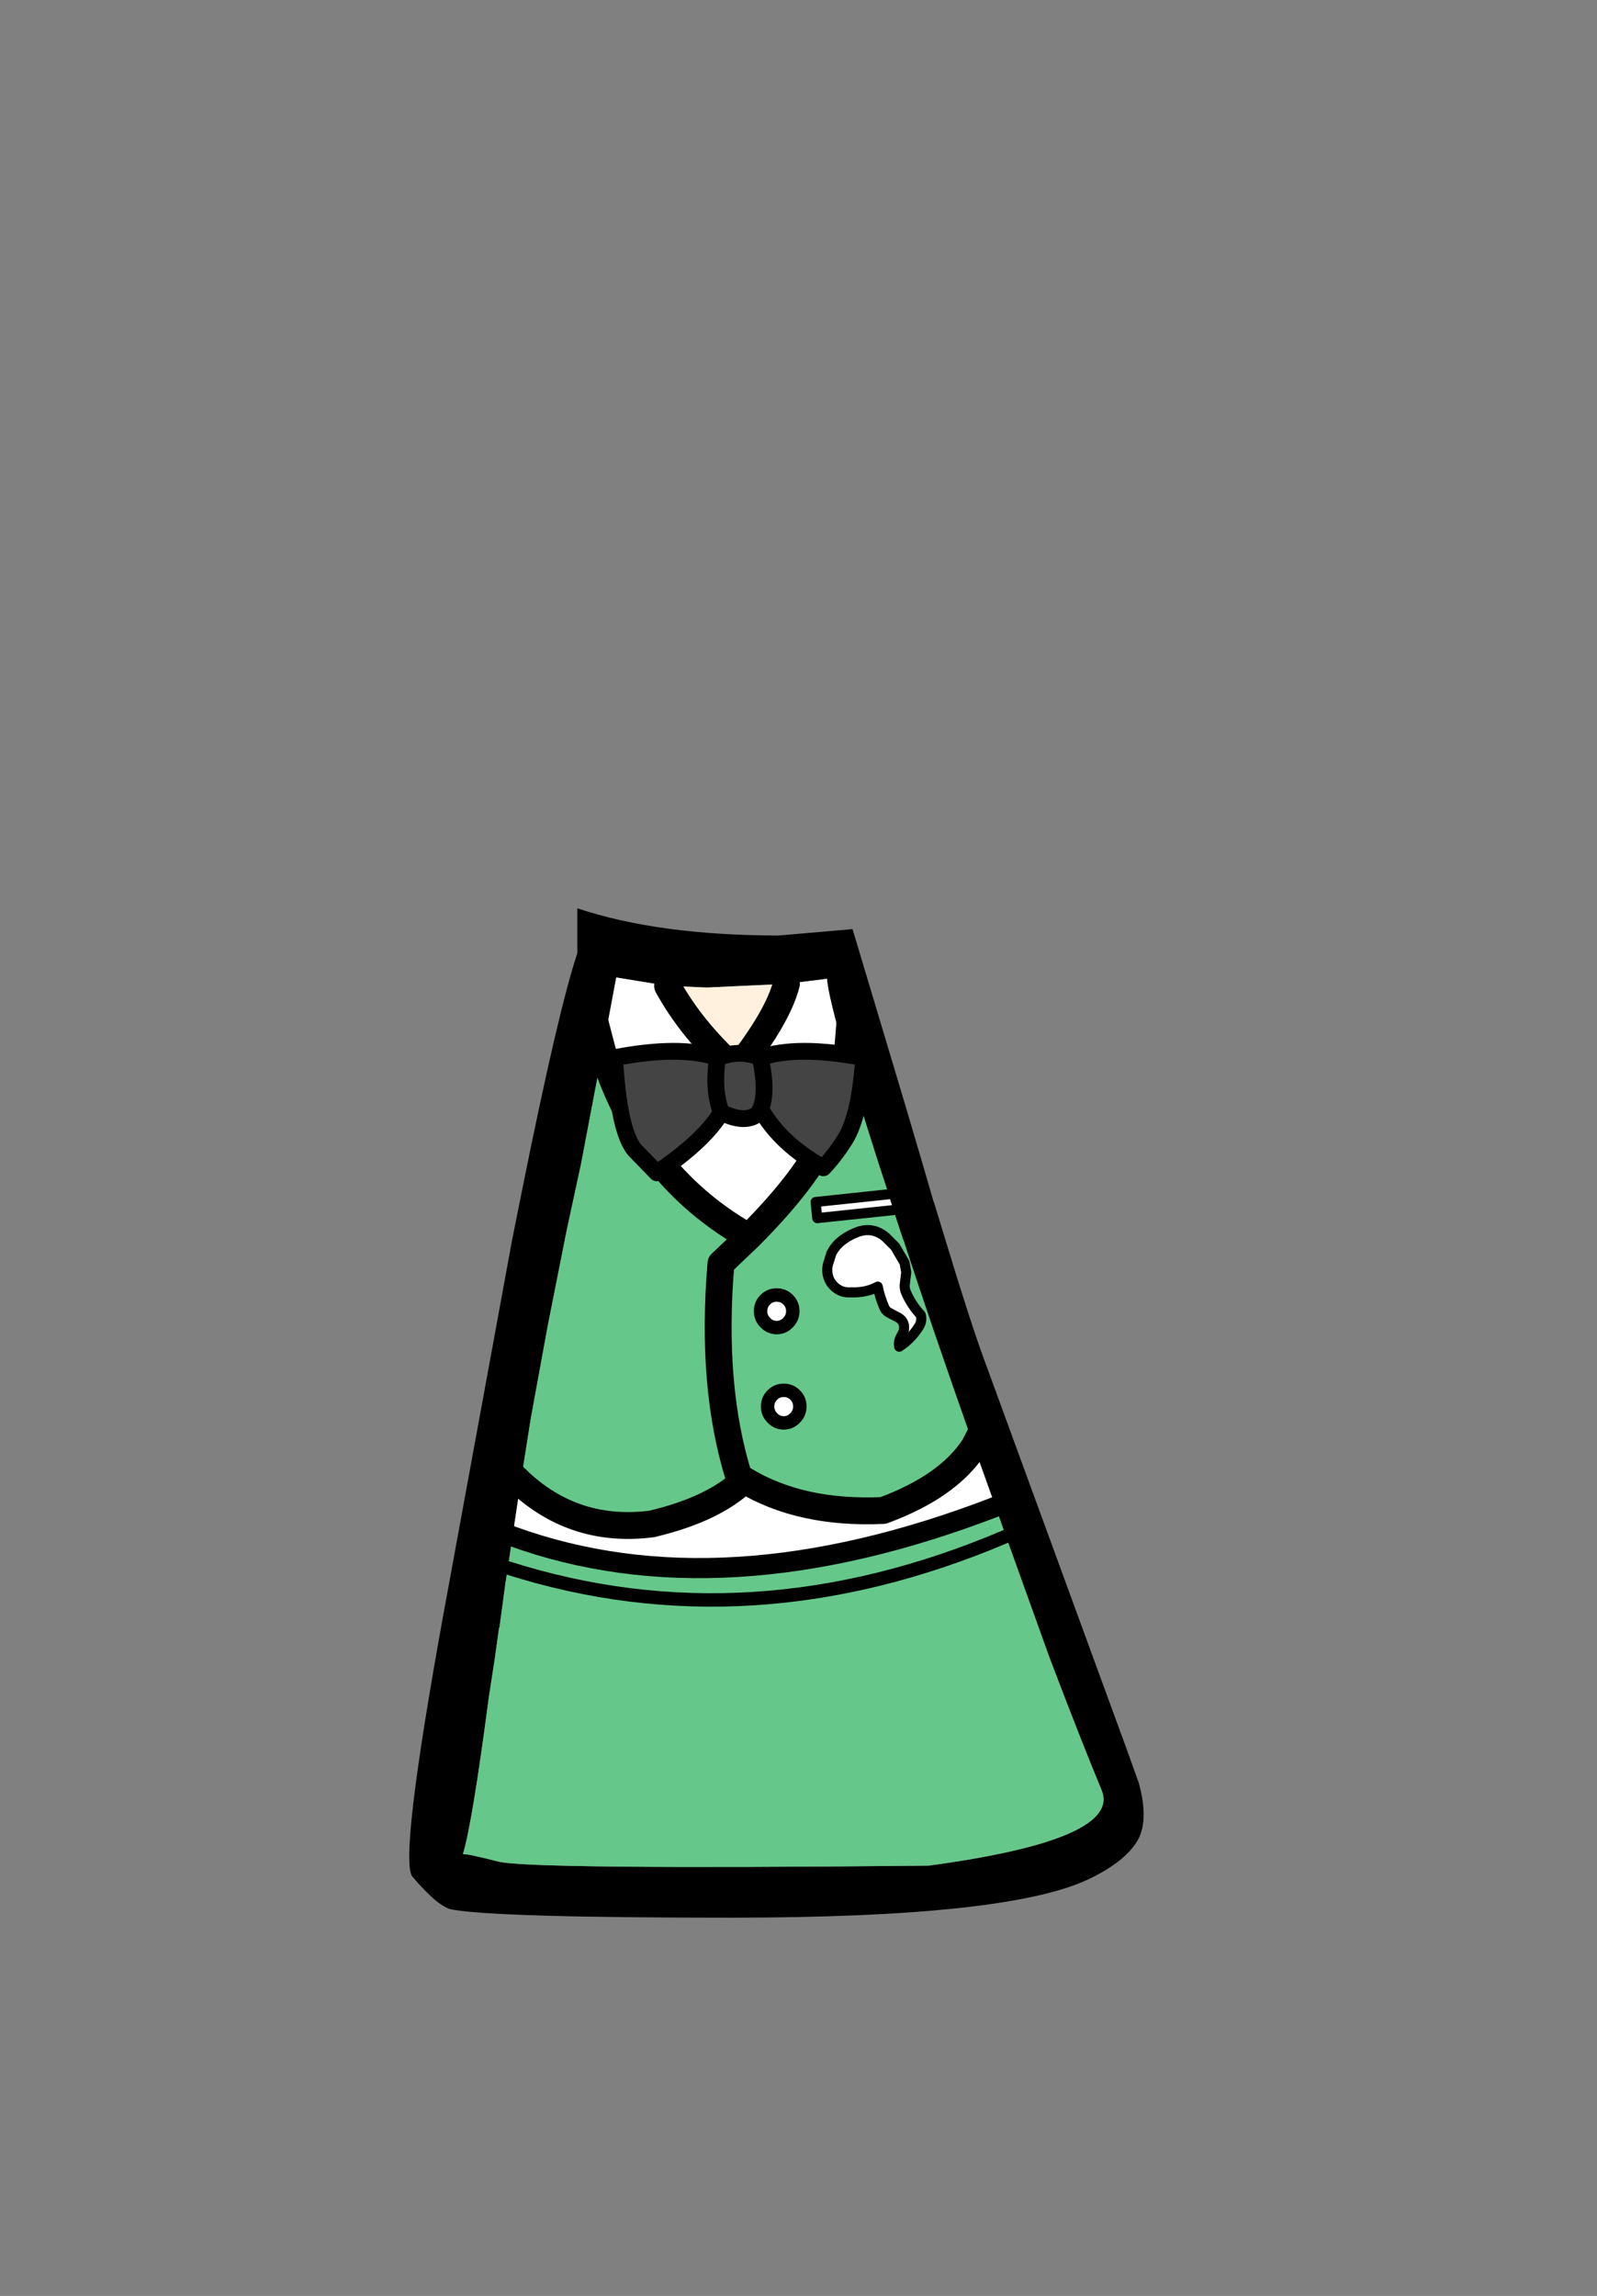 <?xml version="1.0" encoding="UTF-8" standalone="no"?>
<svg xmlns:xlink="http://www.w3.org/1999/xlink" height="342.0px" width="237.9px" xmlns="http://www.w3.org/2000/svg">
  <rect width="100%" height="100%" fill="#808080" stroke="none"/>
  <g transform="matrix(1, 0, 0, 1, 118.05, 273.9)">
    <use height="150.35" transform="matrix(1.0, 0.0, 0.0, 1.0, -57.1, -138.6)" width="109.4" xlink:href="#shape0"/>
  </g>
  <defs>
    <g id="shape0" transform="matrix(1, 0, 0, 1, 57.1, 138.6)">
      <path d="M19.25 -101.0 L21.05 -94.8 21.05 -94.9 22.7 -89.5 22.85 -89.0 Q26.55 -76.8 28.6 -71.25 L49.95 -12.9 51.6 -8.3 Q53.2 -2.4 51.2 0.6 49.2 3.6 44.15 6.0 32.15 11.75 -9.15 11.75 -43.85 11.75 -50.65 10.55 -52.7 10.25 -56.6 5.65 -58.65 3.3 -52.05 -33.15 L-41.8 -89.0 -40.2 -97.0 Q-34.85 -123.55 -32.05 -131.9 L-32.05 -138.6 Q-19.9 -134.55 -2.0 -134.55 L8.95 -135.5 16.65 -109.8 19.25 -101.0 M14.3 -96.0 L14.0 -97.0 12.7 -101.0 Q9.85 -109.9 8.1 -115.95 L8.6 -122.2 8.1 -115.95 Q5.25 -125.8 5.15 -128.1 L-0.9 -127.35 -12.75 -126.8 -18.6 -127.05 -26.25 -128.3 -28.3 -117.35 -31.5 -100.5 -33.6 -90.8 -36.45 -76.45 -39.0 -62.5 -40.5 -53.0 -42.1 -54.55 -40.5 -53.0 -41.7 -45.05 -42.4 -40.35 -42.8 -37.8 -42.8 -37.75 -43.65 -31.45 -43.7 -31.5 -43.7 -31.45 -44.35 -26.8 -45.25 -20.95 Q-47.7 -2.25 -49.1 2.3 -48.7 2.15 -43.8 3.4 -38.95 4.6 20.3 4.0 49.1 0.1 46.05 -7.25 43.0 -14.6 38.65 -26.05 L38.25 -27.1 31.8 -45.05 30.25 -49.45 27.05 -58.4 Q20.35 -77.4 16.6 -89.0 L16.4 -89.5 15.4 -92.55 15.05 -93.65 14.3 -96.0 M28.2 -60.65 L27.05 -58.4 28.2 -60.65 M-43.6 -40.75 L-42.4 -40.35 -43.6 -40.75 M32.05 -50.15 L30.25 -49.45 32.05 -50.15 M-29.6 -122.35 L-28.3 -117.35 -29.6 -122.35 M-43.6 -45.75 L-41.7 -45.05 -43.6 -45.75" fill="#000000" fill-rule="evenodd" stroke="none"/>
      <path d="M8.1 -115.95 Q9.85 -109.9 12.7 -101.0 L14.0 -97.0 14.3 -96.0 3.45 -94.85 3.7 -92.45 15.05 -93.65 15.4 -92.55 16.4 -89.5 16.6 -89.0 Q20.35 -77.4 27.05 -58.4 23.15 -52.45 13.5 -48.9 1.2 -48.35 -7.2 -53.45 L-8.0 -53.95 Q-12.2 -67.45 -10.65 -85.7 L-6.5 -89.65 -10.65 -85.7 Q-12.2 -67.45 -8.0 -53.95 L-7.2 -53.45 Q-11.7 -49.1 -20.95 -46.9 -32.25 -45.45 -40.5 -53.0 L-39.0 -62.5 -36.45 -76.45 -33.6 -90.8 -31.5 -100.5 -28.3 -117.35 Q-25.9 -109.55 -21.7 -103.4 -15.85 -94.95 -6.5 -89.65 3.1 -99.25 5.75 -106.35 7.4 -110.85 8.1 -115.95 M1.1 -64.4 Q1.1 -65.4 0.4 -66.1 -0.3 -66.8 -1.3 -66.8 -2.3 -66.8 -3.0 -66.1 -3.7 -65.4 -3.7 -64.4 -3.7 -63.4 -3.0 -62.7 -2.3 -61.95 -1.3 -61.95 -0.3 -61.95 0.4 -62.7 1.1 -63.4 1.1 -64.4 M30.25 -49.45 L31.8 -45.05 38.25 -27.1 38.65 -26.05 Q43.0 -14.6 46.05 -7.25 49.1 0.1 20.3 4.0 -38.95 4.6 -43.8 3.4 -48.7 2.15 -49.1 2.3 -47.7 -2.25 -45.25 -20.95 L-44.35 -26.8 -43.7 -31.45 -43.65 -31.45 -42.8 -37.75 -42.8 -37.8 -42.4 -40.35 -41.7 -45.05 Q-10.5 -33.75 30.25 -49.45 M-2.35 -81.0 Q-3.35 -81.0 -4.05 -80.3 -4.75 -79.6 -4.75 -78.6 -4.75 -77.6 -4.05 -76.9 -3.35 -76.15 -2.35 -76.15 -1.35 -76.15 -0.65 -76.9 0.05 -77.6 0.05 -78.6 0.05 -79.6 -0.65 -80.3 -1.35 -81.0 -2.35 -81.0 M31.8 -45.05 Q-6.25 -28.85 -42.4 -40.35 -6.25 -28.85 31.8 -45.05" fill="#65c789" fill-rule="evenodd" stroke="none"/>
      <path d="M8.1 -115.95 Q7.4 -110.85 5.75 -106.35 3.1 -99.25 -6.5 -89.65 -15.85 -94.95 -21.7 -103.4 -25.9 -109.55 -28.3 -117.35 L-26.25 -128.3 -18.6 -127.05 Q-15.1 -120.6 -8.4 -114.5 -2.2 -122.3 -0.9 -127.35 L5.15 -128.1 Q5.25 -125.8 8.1 -115.95 M-7.2 -53.45 Q1.2 -48.35 13.5 -48.9 23.15 -52.45 27.05 -58.4 L30.25 -49.45 Q-10.5 -33.75 -41.7 -45.05 L-40.5 -53.0 Q-32.25 -45.45 -20.95 -46.9 -11.7 -49.1 -7.2 -53.45 M15.05 -93.65 L3.7 -92.45 3.45 -94.85 14.3 -96.0 15.05 -93.65 M1.1 -64.4 Q1.1 -63.4 0.4 -62.7 -0.3 -61.95 -1.3 -61.95 -2.3 -61.95 -3.0 -62.7 -3.7 -63.4 -3.7 -64.4 -3.7 -65.4 -3.0 -66.1 -2.3 -66.8 -1.3 -66.8 -0.3 -66.8 0.4 -66.1 1.1 -65.4 1.1 -64.4 M-21.7 -103.4 Q-13.0 -108.8 -8.4 -114.5 -4.05 -109.4 5.75 -106.35 -4.05 -109.4 -8.4 -114.5 -13.0 -108.8 -21.7 -103.4 M-2.35 -81.0 Q-1.35 -81.0 -0.65 -80.3 0.05 -79.6 0.05 -78.6 0.05 -77.6 -0.65 -76.9 -1.35 -76.15 -2.35 -76.15 -3.35 -76.15 -4.05 -76.9 -4.75 -77.6 -4.75 -78.6 -4.75 -79.6 -4.05 -80.3 -3.35 -81.0 -2.35 -81.0" fill="#ffffff" fill-rule="evenodd" stroke="none"/>
      <path d="M-18.6 -127.05 L-12.75 -126.8 -0.9 -127.35 Q-2.2 -122.3 -8.4 -114.5 -15.1 -120.6 -18.6 -127.05" fill="#fff1dd" fill-rule="evenodd" stroke="none"/>
      <path d="M8.1 -115.95 Q7.4 -110.85 5.75 -106.35 3.1 -99.25 -6.5 -89.65 L-10.65 -85.7 Q-12.2 -67.45 -8.0 -53.95 L-7.2 -53.45 Q1.2 -48.35 13.5 -48.9 23.15 -52.45 27.05 -58.4 L28.2 -60.65 M8.1 -115.95 L8.6 -122.2 M-18.6 -127.05 Q-15.1 -120.6 -8.4 -114.5 -2.2 -122.3 -0.9 -127.35 M-40.5 -53.0 Q-32.25 -45.45 -20.95 -46.9 -11.7 -49.1 -7.2 -53.45 M-6.5 -89.65 Q-15.85 -94.95 -21.7 -103.4 -25.9 -109.55 -28.3 -117.35 L-29.6 -122.35 M5.75 -106.35 Q-4.05 -109.4 -8.4 -114.5 -13.0 -108.8 -21.7 -103.4 M-40.5 -53.0 L-42.1 -54.55" fill="none" stroke="#000000" stroke-linecap="round" stroke-linejoin="round" stroke-width="4.0"/>
      <path d="M15.05 -93.65 L3.7 -92.45 3.45 -94.85 14.3 -96.0" fill="none" stroke="#000000" stroke-linecap="round" stroke-linejoin="round" stroke-width="1.5"/>
      <path d="M1.1 -64.4 Q1.1 -63.4 0.4 -62.7 -0.3 -61.95 -1.3 -61.95 -2.3 -61.95 -3.0 -62.7 -3.7 -63.4 -3.7 -64.4 -3.7 -65.4 -3.0 -66.1 -2.3 -66.8 -1.3 -66.8 -0.3 -66.8 0.4 -66.1 1.1 -65.4 1.1 -64.4 M-42.4 -40.35 L-43.6 -40.75 M-2.35 -81.0 Q-1.35 -81.0 -0.65 -80.3 0.05 -79.6 0.05 -78.6 0.05 -77.6 -0.65 -76.9 -1.35 -76.15 -2.35 -76.15 -3.35 -76.15 -4.05 -76.9 -4.75 -77.6 -4.75 -78.6 -4.75 -79.6 -4.05 -80.3 -3.35 -81.0 -2.35 -81.0 M-42.4 -40.35 Q-6.25 -28.85 31.8 -45.05" fill="none" stroke="#000000" stroke-linecap="round" stroke-linejoin="round" stroke-width="2.0"/>
      <path d="M30.25 -49.45 L32.05 -50.15 M-41.7 -45.05 L-43.6 -45.75 M-41.7 -45.05 Q-10.5 -33.75 30.25 -49.45" fill="none" stroke="#000000" stroke-linecap="round" stroke-linejoin="round" stroke-width="3.0"/>
      <path d="M-4.65 -108.55 L-5.15 -108.0 -4.8 -108.6 -4.65 -108.55" fill="#fefefe" fill-rule="evenodd" stroke="none"/>
      <path d="M-5.15 -108.0 Q-7.05 -106.45 -10.6 -108.2 -13.15 -103.95 -20.2 -99.2 L-23.55 -102.65 Q-25.9 -105.6 -26.5 -116.35 -16.65 -118.25 -11.15 -116.35 -7.7 -117.65 -4.8 -116.35 0.7 -118.25 10.6 -116.35 10.05 -107.75 7.85 -104.2 6.35 -101.8 4.6 -99.95 -1.7 -103.45 -4.65 -108.55 L-4.8 -108.6 -5.15 -108.0 M-11.15 -116.35 Q-11.9 -111.6 -10.6 -108.2 -11.9 -111.6 -11.15 -116.35 M-4.8 -116.35 Q-3.65 -111.2 -4.8 -108.6 -3.65 -111.2 -4.8 -116.35" fill="#444444" fill-rule="evenodd" stroke="none"/>
      <path d="M-5.15 -108.0 Q-7.05 -106.45 -10.6 -108.2 -13.15 -103.95 -20.2 -99.2 L-23.55 -102.65 Q-25.9 -105.6 -26.5 -116.35 -16.65 -118.25 -11.15 -116.35 -7.7 -117.65 -4.8 -116.35 0.7 -118.25 10.6 -116.35 10.05 -107.75 7.85 -104.2 6.35 -101.8 4.6 -99.95 -1.7 -103.45 -4.65 -108.55 L-5.15 -108.0 -4.8 -108.6 Q-3.65 -111.2 -4.8 -116.35 M-10.6 -108.2 Q-11.9 -111.6 -11.15 -116.35" fill="none" stroke="#000000" stroke-linecap="round" stroke-linejoin="round" stroke-width="2.5"/>
      <path d="M13.9 -89.6 L15.3 -88.2 16.7 -85.8 16.95 -84.4 16.75 -82.75 Q16.65 -82.15 16.85 -81.55 17.65 -79.6 19.1 -78.05 19.35 -77.2 18.9 -76.4 17.7 -74.45 15.9 -73.3 15.75 -74.2 16.25 -74.95 L16.55 -75.55 Q16.9 -77.0 15.75 -77.65 L14.5 -78.3 Q13.9 -78.6 13.7 -79.1 13.05 -80.55 12.7 -82.25 11.0 -81.3 8.65 -81.4 7.1 -81.3 6.05 -82.45 4.95 -83.65 5.25 -85.45 L5.8 -87.2 Q6.45 -88.5 7.7 -89.35 8.55 -89.95 9.6 -90.35 11.95 -91.25 13.9 -89.6" fill="#ffffff" fill-rule="evenodd" stroke="none"/>
      <path d="M13.9 -89.6 Q11.95 -91.25 9.6 -90.35 8.55 -89.95 7.7 -89.35 6.45 -88.5 5.8 -87.2 L5.25 -85.45 Q4.95 -83.65 6.05 -82.45 7.1 -81.3 8.65 -81.4 11.0 -81.3 12.7 -82.25 13.05 -80.55 13.7 -79.1 13.9 -78.6 14.5 -78.3 L15.75 -77.65 Q16.9 -77.0 16.55 -75.55 L16.25 -74.95 Q15.75 -74.2 15.9 -73.3 17.7 -74.45 18.9 -76.4 19.35 -77.2 19.1 -78.05 17.65 -79.6 16.85 -81.55 16.65 -82.15 16.75 -82.75 L16.95 -84.4 16.7 -85.8 15.3 -88.2 13.9 -89.6" fill="none" stroke="#000000" stroke-linecap="round" stroke-linejoin="round" stroke-width="1.5"/>
    </g>
  </defs>
</svg>
